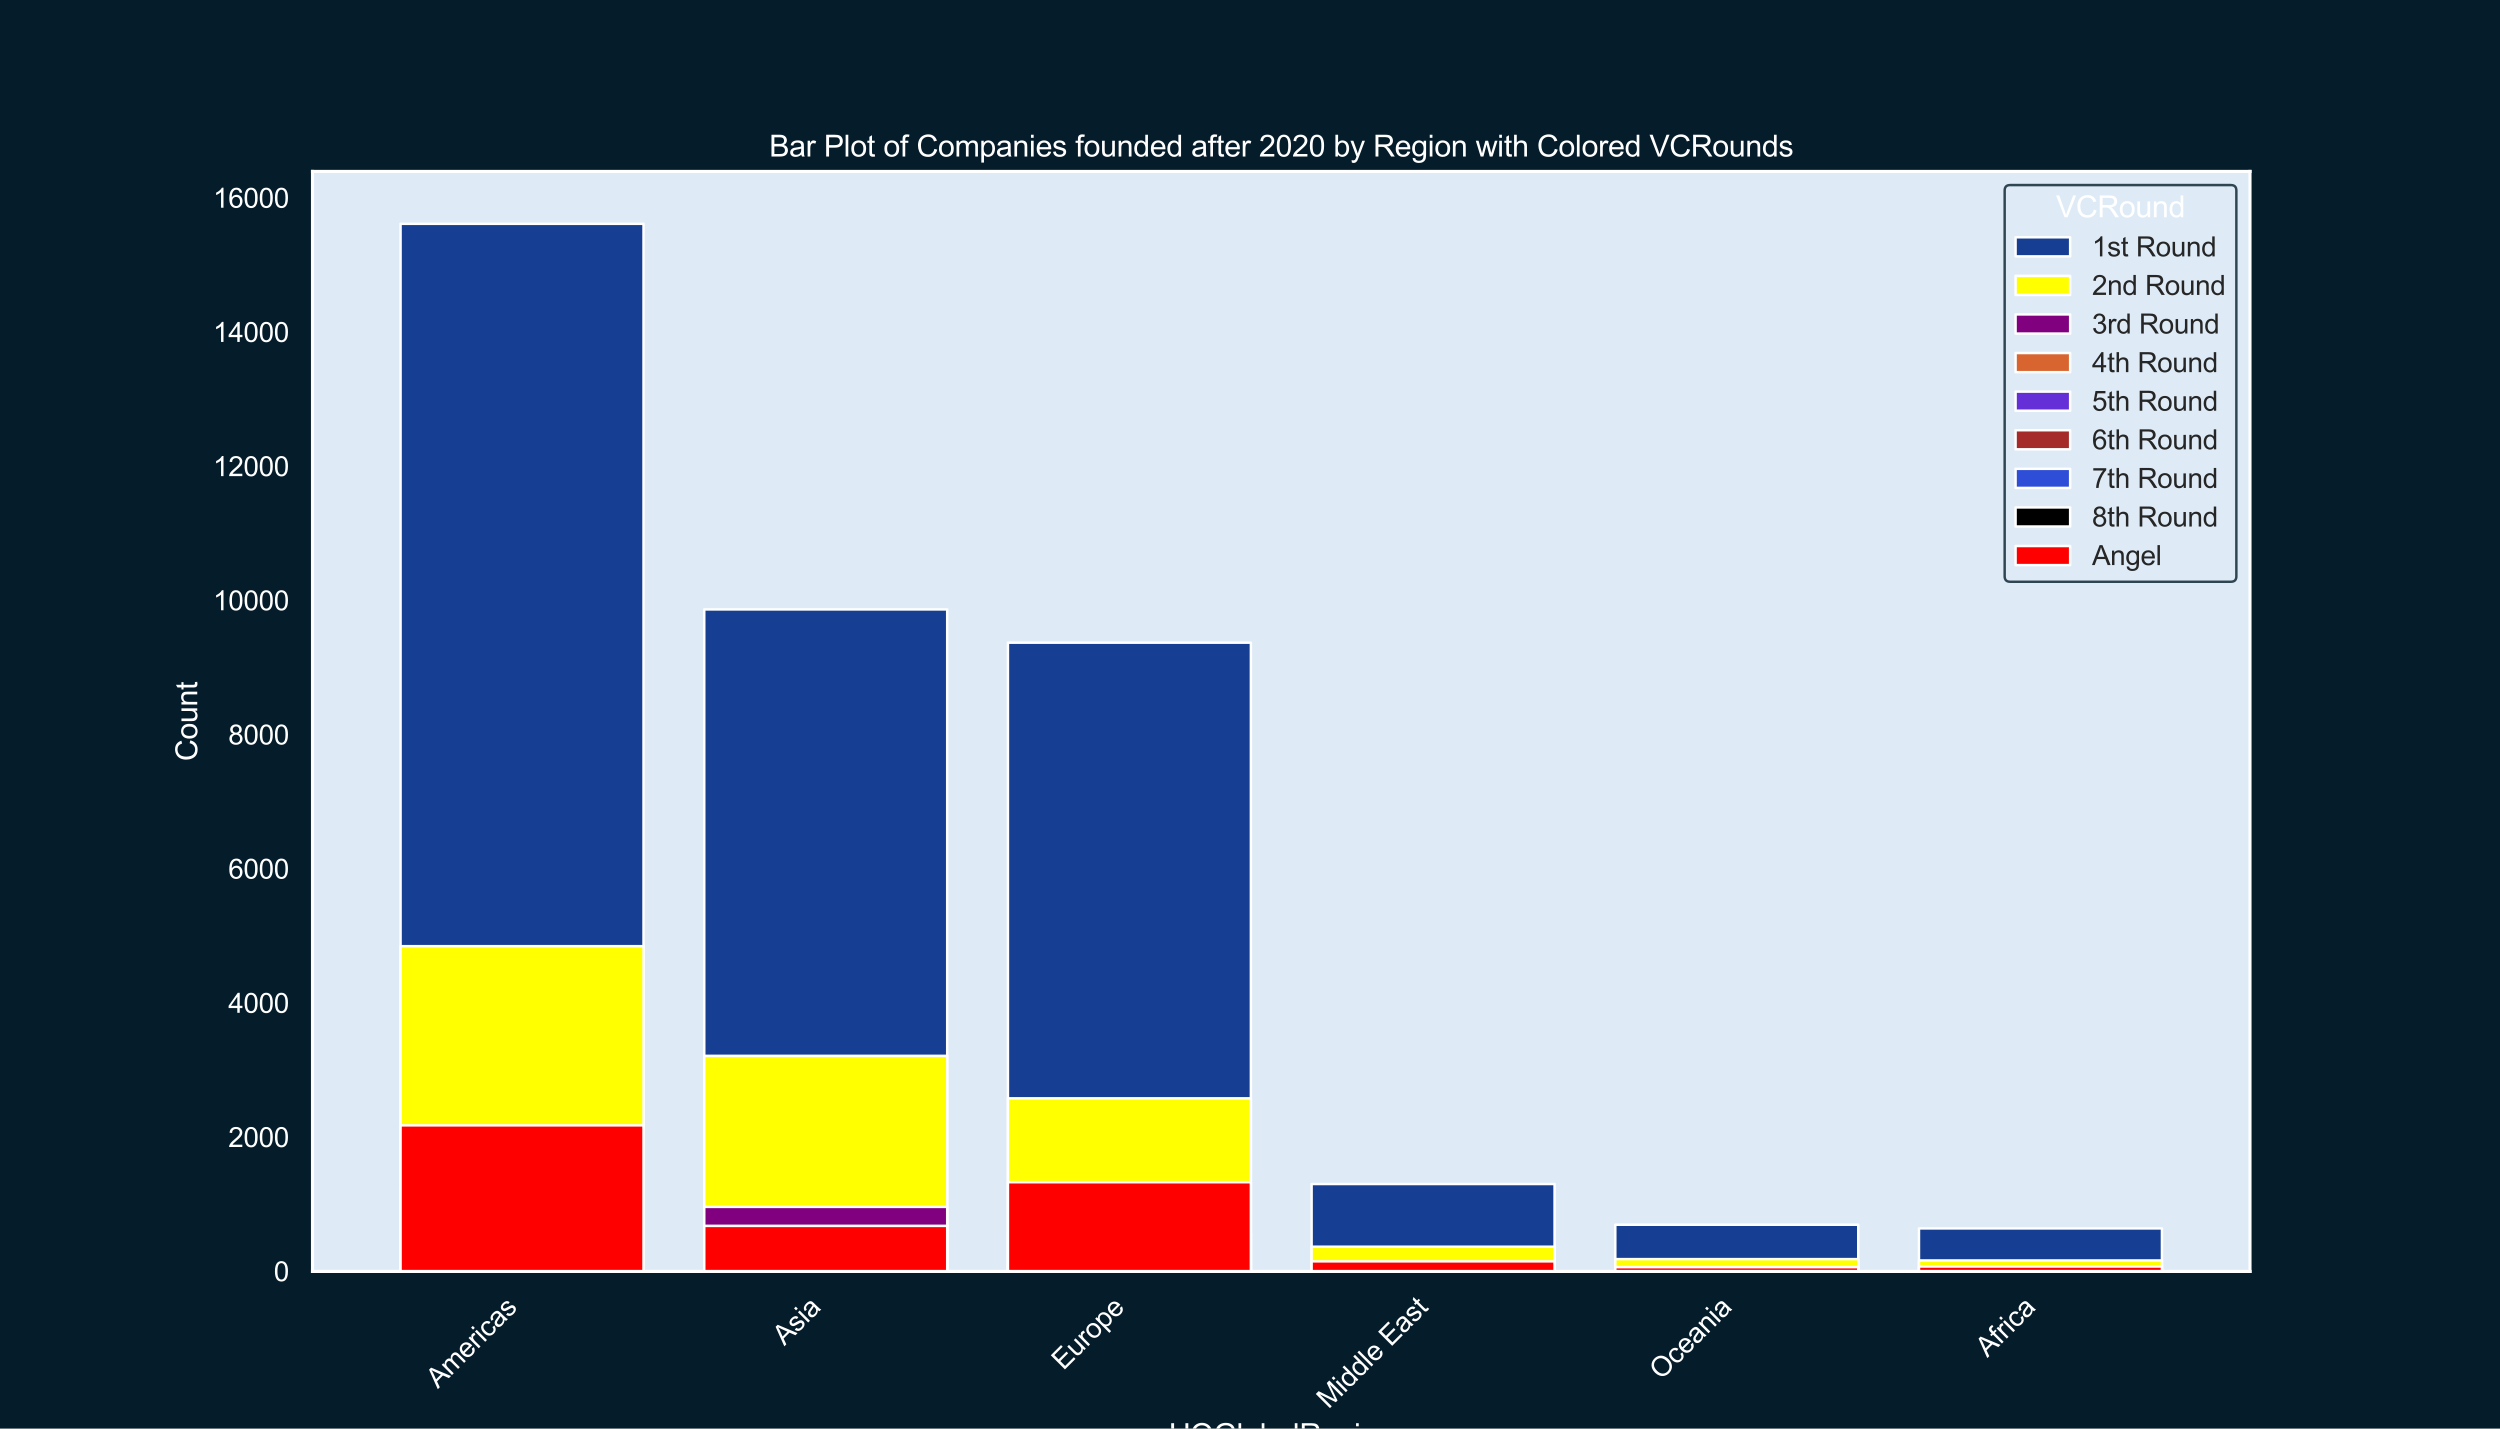 <?xml version="1.0" encoding="utf-8" standalone="no"?>
<!DOCTYPE svg PUBLIC "-//W3C//DTD SVG 1.1//EN"
  "http://www.w3.org/Graphics/SVG/1.1/DTD/svg11.dtd">
<svg xmlns:xlink="http://www.w3.org/1999/xlink" width="1008pt" height="576pt" viewBox="0 0 1008 576" xmlns="http://www.w3.org/2000/svg" version="1.1">
 <defs>
  <style type="text/css">*{stroke-linejoin: round; stroke-linecap: butt}</style>
 </defs>
 <g id="figure_1">
  <g id="patch_1">
   <path d="M 0 576 
L 1008 576 
L 1008 0 
L 0 0 
z
" style="fill: #051c2a"/>
  </g>
  <g id="axes_1">
   <g id="patch_2">
    <path d="M 126 512.64 
L 907.2 512.64 
L 907.2 69.12 
L 126 69.12 
z
" style="fill: #deebf7"/>
   </g>
   <g id="matplotlib.axis_1">
    <g id="xtick_1">
     <g id="text_1">
      <!-- Americas -->
      <g style="fill: #ffffff" transform="translate(176.527 560.122) rotate(-45) scale(0.11 -0.11)">
       <defs>
        <path id="ArialMT-41" d="M -9 0 
L 1750 4581 
L 2403 4581 
L 4278 0 
L 3588 0 
L 3053 1388 
L 1138 1388 
L 634 0 
L -9 0 
z
M 1313 1881 
L 2866 1881 
L 2388 3150 
Q 2169 3728 2063 4100 
Q 1975 3659 1816 3225 
L 1313 1881 
z
" transform="scale(0.016)"/>
        <path id="ArialMT-6d" d="M 422 0 
L 422 3319 
L 925 3319 
L 925 2853 
Q 1081 3097 1340 3245 
Q 1600 3394 1931 3394 
Q 2300 3394 2536 3241 
Q 2772 3088 2869 2813 
Q 3263 3394 3894 3394 
Q 4388 3394 4653 3120 
Q 4919 2847 4919 2278 
L 4919 0 
L 4359 0 
L 4359 2091 
Q 4359 2428 4304 2576 
Q 4250 2725 4106 2815 
Q 3963 2906 3769 2906 
Q 3419 2906 3187 2673 
Q 2956 2441 2956 1928 
L 2956 0 
L 2394 0 
L 2394 2156 
Q 2394 2531 2256 2718 
Q 2119 2906 1806 2906 
Q 1569 2906 1367 2781 
Q 1166 2656 1075 2415 
Q 984 2175 984 1722 
L 984 0 
L 422 0 
z
" transform="scale(0.016)"/>
        <path id="ArialMT-65" d="M 2694 1069 
L 3275 997 
Q 3138 488 2766 206 
Q 2394 -75 1816 -75 
Q 1088 -75 661 373 
Q 234 822 234 1631 
Q 234 2469 665 2931 
Q 1097 3394 1784 3394 
Q 2450 3394 2872 2941 
Q 3294 2488 3294 1666 
Q 3294 1616 3291 1516 
L 816 1516 
Q 847 969 1125 678 
Q 1403 388 1819 388 
Q 2128 388 2347 550 
Q 2566 713 2694 1069 
z
M 847 1978 
L 2700 1978 
Q 2663 2397 2488 2606 
Q 2219 2931 1791 2931 
Q 1403 2931 1139 2672 
Q 875 2413 847 1978 
z
" transform="scale(0.016)"/>
        <path id="ArialMT-72" d="M 416 0 
L 416 3319 
L 922 3319 
L 922 2816 
Q 1116 3169 1280 3281 
Q 1444 3394 1641 3394 
Q 1925 3394 2219 3213 
L 2025 2691 
Q 1819 2813 1613 2813 
Q 1428 2813 1281 2702 
Q 1134 2591 1072 2394 
Q 978 2094 978 1738 
L 978 0 
L 416 0 
z
" transform="scale(0.016)"/>
        <path id="ArialMT-69" d="M 425 3934 
L 425 4581 
L 988 4581 
L 988 3934 
L 425 3934 
z
M 425 0 
L 425 3319 
L 988 3319 
L 988 0 
L 425 0 
z
" transform="scale(0.016)"/>
        <path id="ArialMT-63" d="M 2588 1216 
L 3141 1144 
Q 3050 572 2676 248 
Q 2303 -75 1759 -75 
Q 1078 -75 664 370 
Q 250 816 250 1647 
Q 250 2184 428 2587 
Q 606 2991 970 3192 
Q 1334 3394 1763 3394 
Q 2303 3394 2647 3120 
Q 2991 2847 3088 2344 
L 2541 2259 
Q 2463 2594 2264 2762 
Q 2066 2931 1784 2931 
Q 1359 2931 1093 2626 
Q 828 2322 828 1663 
Q 828 994 1084 691 
Q 1341 388 1753 388 
Q 2084 388 2306 591 
Q 2528 794 2588 1216 
z
" transform="scale(0.016)"/>
        <path id="ArialMT-61" d="M 2588 409 
Q 2275 144 1986 34 
Q 1697 -75 1366 -75 
Q 819 -75 525 192 
Q 231 459 231 875 
Q 231 1119 342 1320 
Q 453 1522 633 1644 
Q 813 1766 1038 1828 
Q 1203 1872 1538 1913 
Q 2219 1994 2541 2106 
Q 2544 2222 2544 2253 
Q 2544 2597 2384 2738 
Q 2169 2928 1744 2928 
Q 1347 2928 1158 2789 
Q 969 2650 878 2297 
L 328 2372 
Q 403 2725 575 2942 
Q 747 3159 1072 3276 
Q 1397 3394 1825 3394 
Q 2250 3394 2515 3294 
Q 2781 3194 2906 3042 
Q 3031 2891 3081 2659 
Q 3109 2516 3109 2141 
L 3109 1391 
Q 3109 606 3145 398 
Q 3181 191 3288 0 
L 2700 0 
Q 2613 175 2588 409 
z
M 2541 1666 
Q 2234 1541 1622 1453 
Q 1275 1403 1131 1340 
Q 988 1278 909 1158 
Q 831 1038 831 891 
Q 831 666 1001 516 
Q 1172 366 1500 366 
Q 1825 366 2078 508 
Q 2331 650 2450 897 
Q 2541 1088 2541 1459 
L 2541 1666 
z
" transform="scale(0.016)"/>
        <path id="ArialMT-73" d="M 197 991 
L 753 1078 
Q 800 744 1014 566 
Q 1228 388 1613 388 
Q 2000 388 2187 545 
Q 2375 703 2375 916 
Q 2375 1106 2209 1216 
Q 2094 1291 1634 1406 
Q 1016 1563 777 1677 
Q 538 1791 414 1992 
Q 291 2194 291 2438 
Q 291 2659 392 2848 
Q 494 3038 669 3163 
Q 800 3259 1026 3326 
Q 1253 3394 1513 3394 
Q 1903 3394 2198 3281 
Q 2494 3169 2634 2976 
Q 2775 2784 2828 2463 
L 2278 2388 
Q 2241 2644 2061 2787 
Q 1881 2931 1553 2931 
Q 1166 2931 1000 2803 
Q 834 2675 834 2503 
Q 834 2394 903 2306 
Q 972 2216 1119 2156 
Q 1203 2125 1616 2013 
Q 2213 1853 2448 1751 
Q 2684 1650 2818 1456 
Q 2953 1263 2953 975 
Q 2953 694 2789 445 
Q 2625 197 2315 61 
Q 2006 -75 1616 -75 
Q 969 -75 630 194 
Q 291 463 197 991 
z
" transform="scale(0.016)"/>
       </defs>
       <use xlink:href="#ArialMT-41"/>
       <use xlink:href="#ArialMT-6d" x="66.699"/>
       <use xlink:href="#ArialMT-65" x="150"/>
       <use xlink:href="#ArialMT-72" x="205.615"/>
       <use xlink:href="#ArialMT-69" x="238.916"/>
       <use xlink:href="#ArialMT-63" x="261.133"/>
       <use xlink:href="#ArialMT-61" x="311.133"/>
       <use xlink:href="#ArialMT-73" x="366.748"/>
      </g>
     </g>
    </g>
    <g id="xtick_2">
     <g id="text_2">
      <!-- Asia -->
      <g style="fill: #ffffff" transform="translate(316.255 542.838) rotate(-45) scale(0.11 -0.11)">
       <use xlink:href="#ArialMT-41"/>
       <use xlink:href="#ArialMT-73" x="66.699"/>
       <use xlink:href="#ArialMT-69" x="116.699"/>
       <use xlink:href="#ArialMT-61" x="138.916"/>
      </g>
     </g>
    </g>
    <g id="xtick_3">
     <g id="text_3">
      <!-- Europe -->
      <g style="fill: #ffffff" transform="translate(428.752 552.787) rotate(-45) scale(0.11 -0.11)">
       <defs>
        <path id="ArialMT-45" d="M 506 0 
L 506 4581 
L 3819 4581 
L 3819 4041 
L 1113 4041 
L 1113 2638 
L 3647 2638 
L 3647 2100 
L 1113 2100 
L 1113 541 
L 3925 541 
L 3925 0 
L 506 0 
z
" transform="scale(0.016)"/>
        <path id="ArialMT-75" d="M 2597 0 
L 2597 488 
Q 2209 -75 1544 -75 
Q 1250 -75 995 37 
Q 741 150 617 320 
Q 494 491 444 738 
Q 409 903 409 1263 
L 409 3319 
L 972 3319 
L 972 1478 
Q 972 1038 1006 884 
Q 1059 663 1231 536 
Q 1403 409 1656 409 
Q 1909 409 2131 539 
Q 2353 669 2445 892 
Q 2538 1116 2538 1541 
L 2538 3319 
L 3100 3319 
L 3100 0 
L 2597 0 
z
" transform="scale(0.016)"/>
        <path id="ArialMT-6f" d="M 213 1659 
Q 213 2581 725 3025 
Q 1153 3394 1769 3394 
Q 2453 3394 2887 2945 
Q 3322 2497 3322 1706 
Q 3322 1066 3130 698 
Q 2938 331 2570 128 
Q 2203 -75 1769 -75 
Q 1072 -75 642 372 
Q 213 819 213 1659 
z
M 791 1659 
Q 791 1022 1069 705 
Q 1347 388 1769 388 
Q 2188 388 2466 706 
Q 2744 1025 2744 1678 
Q 2744 2294 2464 2611 
Q 2184 2928 1769 2928 
Q 1347 2928 1069 2612 
Q 791 2297 791 1659 
z
" transform="scale(0.016)"/>
        <path id="ArialMT-70" d="M 422 -1272 
L 422 3319 
L 934 3319 
L 934 2888 
Q 1116 3141 1344 3267 
Q 1572 3394 1897 3394 
Q 2322 3394 2647 3175 
Q 2972 2956 3137 2557 
Q 3303 2159 3303 1684 
Q 3303 1175 3120 767 
Q 2938 359 2589 142 
Q 2241 -75 1856 -75 
Q 1575 -75 1351 44 
Q 1128 163 984 344 
L 984 -1272 
L 422 -1272 
z
M 931 1641 
Q 931 1000 1190 694 
Q 1450 388 1819 388 
Q 2194 388 2461 705 
Q 2728 1022 2728 1688 
Q 2728 2322 2467 2637 
Q 2206 2953 1844 2953 
Q 1484 2953 1207 2617 
Q 931 2281 931 1641 
z
" transform="scale(0.016)"/>
       </defs>
       <use xlink:href="#ArialMT-45"/>
       <use xlink:href="#ArialMT-75" x="66.699"/>
       <use xlink:href="#ArialMT-72" x="122.314"/>
       <use xlink:href="#ArialMT-6f" x="155.615"/>
       <use xlink:href="#ArialMT-70" x="211.23"/>
       <use xlink:href="#ArialMT-65" x="266.846"/>
      </g>
     </g>
    </g>
    <g id="xtick_4">
     <g id="text_4">
      <!-- Middle East -->
      <g style="fill: #ffffff" transform="translate(535.641 568.344) rotate(-45) scale(0.11 -0.11)">
       <defs>
        <path id="ArialMT-4d" d="M 475 0 
L 475 4581 
L 1388 4581 
L 2472 1338 
Q 2622 884 2691 659 
Q 2769 909 2934 1394 
L 4031 4581 
L 4847 4581 
L 4847 0 
L 4263 0 
L 4263 3834 
L 2931 0 
L 2384 0 
L 1059 3900 
L 1059 0 
L 475 0 
z
" transform="scale(0.016)"/>
        <path id="ArialMT-64" d="M 2575 0 
L 2575 419 
Q 2259 -75 1647 -75 
Q 1250 -75 917 144 
Q 584 363 401 755 
Q 219 1147 219 1656 
Q 219 2153 384 2558 
Q 550 2963 881 3178 
Q 1213 3394 1622 3394 
Q 1922 3394 2156 3267 
Q 2391 3141 2538 2938 
L 2538 4581 
L 3097 4581 
L 3097 0 
L 2575 0 
z
M 797 1656 
Q 797 1019 1065 703 
Q 1334 388 1700 388 
Q 2069 388 2326 689 
Q 2584 991 2584 1609 
Q 2584 2291 2321 2609 
Q 2059 2928 1675 2928 
Q 1300 2928 1048 2622 
Q 797 2316 797 1656 
z
" transform="scale(0.016)"/>
        <path id="ArialMT-6c" d="M 409 0 
L 409 4581 
L 972 4581 
L 972 0 
L 409 0 
z
" transform="scale(0.016)"/>
        <path id="ArialMT-20" transform="scale(0.016)"/>
        <path id="ArialMT-74" d="M 1650 503 
L 1731 6 
Q 1494 -44 1306 -44 
Q 1000 -44 831 53 
Q 663 150 594 308 
Q 525 466 525 972 
L 525 2881 
L 113 2881 
L 113 3319 
L 525 3319 
L 525 4141 
L 1084 4478 
L 1084 3319 
L 1650 3319 
L 1650 2881 
L 1084 2881 
L 1084 941 
Q 1084 700 1114 631 
Q 1144 563 1211 522 
Q 1278 481 1403 481 
Q 1497 481 1650 503 
z
" transform="scale(0.016)"/>
       </defs>
       <use xlink:href="#ArialMT-4d"/>
       <use xlink:href="#ArialMT-69" x="83.301"/>
       <use xlink:href="#ArialMT-64" x="105.518"/>
       <use xlink:href="#ArialMT-64" x="161.133"/>
       <use xlink:href="#ArialMT-6c" x="216.748"/>
       <use xlink:href="#ArialMT-65" x="238.965"/>
       <use xlink:href="#ArialMT-20" x="294.58"/>
       <use xlink:href="#ArialMT-45" x="322.363"/>
       <use xlink:href="#ArialMT-61" x="389.062"/>
       <use xlink:href="#ArialMT-73" x="444.678"/>
       <use xlink:href="#ArialMT-74" x="494.678"/>
      </g>
     </g>
    </g>
    <g id="xtick_5">
     <g id="text_5">
      <!-- Oceania -->
      <g style="fill: #ffffff" transform="translate(669.753 556.676) rotate(-45) scale(0.11 -0.11)">
       <defs>
        <path id="ArialMT-4f" d="M 309 2231 
Q 309 3372 921 4017 
Q 1534 4663 2503 4663 
Q 3138 4663 3647 4359 
Q 4156 4056 4423 3514 
Q 4691 2972 4691 2284 
Q 4691 1588 4409 1038 
Q 4128 488 3612 205 
Q 3097 -78 2500 -78 
Q 1853 -78 1343 234 
Q 834 547 571 1087 
Q 309 1628 309 2231 
z
M 934 2222 
Q 934 1394 1379 917 
Q 1825 441 2497 441 
Q 3181 441 3623 922 
Q 4066 1403 4066 2288 
Q 4066 2847 3877 3264 
Q 3688 3681 3323 3911 
Q 2959 4141 2506 4141 
Q 1863 4141 1398 3698 
Q 934 3256 934 2222 
z
" transform="scale(0.016)"/>
        <path id="ArialMT-6e" d="M 422 0 
L 422 3319 
L 928 3319 
L 928 2847 
Q 1294 3394 1984 3394 
Q 2284 3394 2536 3286 
Q 2788 3178 2913 3003 
Q 3038 2828 3088 2588 
Q 3119 2431 3119 2041 
L 3119 0 
L 2556 0 
L 2556 2019 
Q 2556 2363 2490 2533 
Q 2425 2703 2258 2804 
Q 2091 2906 1866 2906 
Q 1506 2906 1245 2678 
Q 984 2450 984 1813 
L 984 0 
L 422 0 
z
" transform="scale(0.016)"/>
       </defs>
       <use xlink:href="#ArialMT-4f"/>
       <use xlink:href="#ArialMT-63" x="77.783"/>
       <use xlink:href="#ArialMT-65" x="127.783"/>
       <use xlink:href="#ArialMT-61" x="183.398"/>
       <use xlink:href="#ArialMT-6e" x="239.014"/>
       <use xlink:href="#ArialMT-69" x="294.629"/>
       <use xlink:href="#ArialMT-61" x="316.846"/>
      </g>
     </g>
    </g>
    <g id="xtick_6">
     <g id="text_6">
      <!-- Africa -->
      <g style="fill: #ffffff" transform="translate(801.285 547.589) rotate(-45) scale(0.11 -0.11)">
       <defs>
        <path id="ArialMT-66" d="M 556 0 
L 556 2881 
L 59 2881 
L 59 3319 
L 556 3319 
L 556 3672 
Q 556 4006 616 4169 
Q 697 4388 901 4523 
Q 1106 4659 1475 4659 
Q 1713 4659 2000 4603 
L 1916 4113 
Q 1741 4144 1584 4144 
Q 1328 4144 1222 4034 
Q 1116 3925 1116 3625 
L 1116 3319 
L 1763 3319 
L 1763 2881 
L 1116 2881 
L 1116 0 
L 556 0 
z
" transform="scale(0.016)"/>
       </defs>
       <use xlink:href="#ArialMT-41"/>
       <use xlink:href="#ArialMT-66" x="66.699"/>
       <use xlink:href="#ArialMT-72" x="94.482"/>
       <use xlink:href="#ArialMT-69" x="127.783"/>
       <use xlink:href="#ArialMT-63" x="150"/>
       <use xlink:href="#ArialMT-61" x="200"/>
      </g>
     </g>
    </g>
    <g id="text_7">
     <!-- HQGlobalRegion -->
     <g style="fill: #ffffff" transform="translate(471.245 582.633) scale(0.12 -0.12)">
      <defs>
       <path id="ArialMT-48" d="M 513 0 
L 513 4581 
L 1119 4581 
L 1119 2700 
L 3500 2700 
L 3500 4581 
L 4106 4581 
L 4106 0 
L 3500 0 
L 3500 2159 
L 1119 2159 
L 1119 0 
L 513 0 
z
" transform="scale(0.016)"/>
       <path id="ArialMT-51" d="M 3966 491 
Q 4388 200 4744 66 
L 4566 -356 
Q 4072 -178 3581 206 
Q 3072 -78 2456 -78 
Q 1834 -78 1328 222 
Q 822 522 548 1065 
Q 275 1609 275 2291 
Q 275 2969 550 3525 
Q 825 4081 1333 4372 
Q 1841 4663 2469 4663 
Q 3103 4663 3612 4361 
Q 4122 4059 4389 3517 
Q 4656 2975 4656 2294 
Q 4656 1728 4484 1276 
Q 4313 825 3966 491 
z
M 2631 1266 
Q 3156 1119 3497 828 
Q 4031 1316 4031 2294 
Q 4031 2850 3842 3265 
Q 3653 3681 3289 3911 
Q 2925 4141 2472 4141 
Q 1794 4141 1347 3677 
Q 900 3213 900 2291 
Q 900 1397 1342 919 
Q 1784 441 2472 441 
Q 2797 441 3084 563 
Q 2800 747 2484 825 
L 2631 1266 
z
" transform="scale(0.016)"/>
       <path id="ArialMT-47" d="M 2638 1797 
L 2638 2334 
L 4578 2338 
L 4578 638 
Q 4131 281 3656 101 
Q 3181 -78 2681 -78 
Q 2006 -78 1454 211 
Q 903 500 622 1047 
Q 341 1594 341 2269 
Q 341 2938 620 3517 
Q 900 4097 1425 4378 
Q 1950 4659 2634 4659 
Q 3131 4659 3532 4498 
Q 3934 4338 4162 4050 
Q 4391 3763 4509 3300 
L 3963 3150 
Q 3859 3500 3706 3700 
Q 3553 3900 3268 4020 
Q 2984 4141 2638 4141 
Q 2222 4141 1919 4014 
Q 1616 3888 1430 3681 
Q 1244 3475 1141 3228 
Q 966 2803 966 2306 
Q 966 1694 1177 1281 
Q 1388 869 1791 669 
Q 2194 469 2647 469 
Q 3041 469 3416 620 
Q 3791 772 3984 944 
L 3984 1797 
L 2638 1797 
z
" transform="scale(0.016)"/>
       <path id="ArialMT-62" d="M 941 0 
L 419 0 
L 419 4581 
L 981 4581 
L 981 2947 
Q 1338 3394 1891 3394 
Q 2197 3394 2470 3270 
Q 2744 3147 2920 2923 
Q 3097 2700 3197 2384 
Q 3297 2069 3297 1709 
Q 3297 856 2875 390 
Q 2453 -75 1863 -75 
Q 1275 -75 941 416 
L 941 0 
z
M 934 1684 
Q 934 1088 1097 822 
Q 1363 388 1816 388 
Q 2184 388 2453 708 
Q 2722 1028 2722 1663 
Q 2722 2313 2464 2622 
Q 2206 2931 1841 2931 
Q 1472 2931 1203 2611 
Q 934 2291 934 1684 
z
" transform="scale(0.016)"/>
       <path id="ArialMT-52" d="M 503 0 
L 503 4581 
L 2534 4581 
Q 3147 4581 3465 4457 
Q 3784 4334 3975 4021 
Q 4166 3709 4166 3331 
Q 4166 2844 3850 2509 
Q 3534 2175 2875 2084 
Q 3116 1969 3241 1856 
Q 3506 1613 3744 1247 
L 4541 0 
L 3778 0 
L 3172 953 
Q 2906 1366 2734 1584 
Q 2563 1803 2427 1890 
Q 2291 1978 2150 2013 
Q 2047 2034 1813 2034 
L 1109 2034 
L 1109 0 
L 503 0 
z
M 1109 2559 
L 2413 2559 
Q 2828 2559 3062 2645 
Q 3297 2731 3419 2920 
Q 3541 3109 3541 3331 
Q 3541 3656 3305 3865 
Q 3069 4075 2559 4075 
L 1109 4075 
L 1109 2559 
z
" transform="scale(0.016)"/>
       <path id="ArialMT-67" d="M 319 -275 
L 866 -356 
Q 900 -609 1056 -725 
Q 1266 -881 1628 -881 
Q 2019 -881 2231 -725 
Q 2444 -569 2519 -288 
Q 2563 -116 2559 434 
Q 2191 0 1641 0 
Q 956 0 581 494 
Q 206 988 206 1678 
Q 206 2153 378 2554 
Q 550 2956 876 3175 
Q 1203 3394 1644 3394 
Q 2231 3394 2613 2919 
L 2613 3319 
L 3131 3319 
L 3131 450 
Q 3131 -325 2973 -648 
Q 2816 -972 2473 -1159 
Q 2131 -1347 1631 -1347 
Q 1038 -1347 672 -1080 
Q 306 -813 319 -275 
z
M 784 1719 
Q 784 1066 1043 766 
Q 1303 466 1694 466 
Q 2081 466 2343 764 
Q 2606 1063 2606 1700 
Q 2606 2309 2336 2618 
Q 2066 2928 1684 2928 
Q 1309 2928 1046 2623 
Q 784 2319 784 1719 
z
" transform="scale(0.016)"/>
      </defs>
      <use xlink:href="#ArialMT-48"/>
      <use xlink:href="#ArialMT-51" x="72.217"/>
      <use xlink:href="#ArialMT-47" x="150"/>
      <use xlink:href="#ArialMT-6c" x="227.783"/>
      <use xlink:href="#ArialMT-6f" x="250"/>
      <use xlink:href="#ArialMT-62" x="305.615"/>
      <use xlink:href="#ArialMT-61" x="361.23"/>
      <use xlink:href="#ArialMT-6c" x="416.846"/>
      <use xlink:href="#ArialMT-52" x="439.062"/>
      <use xlink:href="#ArialMT-65" x="511.279"/>
      <use xlink:href="#ArialMT-67" x="566.895"/>
      <use xlink:href="#ArialMT-69" x="622.51"/>
      <use xlink:href="#ArialMT-6f" x="644.727"/>
      <use xlink:href="#ArialMT-6e" x="700.342"/>
     </g>
    </g>
   </g>
   <g id="matplotlib.axis_2">
    <g id="ytick_1">
     <g id="text_8">
      <!-- 0 -->
      <g style="fill: #ffffff" transform="translate(110.383 516.577) scale(0.11 -0.11)">
       <defs>
        <path id="ArialMT-30" d="M 266 2259 
Q 266 3072 433 3567 
Q 600 4063 929 4331 
Q 1259 4600 1759 4600 
Q 2128 4600 2406 4451 
Q 2684 4303 2865 4023 
Q 3047 3744 3150 3342 
Q 3253 2941 3253 2259 
Q 3253 1453 3087 958 
Q 2922 463 2592 192 
Q 2263 -78 1759 -78 
Q 1097 -78 719 397 
Q 266 969 266 2259 
z
M 844 2259 
Q 844 1131 1108 757 
Q 1372 384 1759 384 
Q 2147 384 2411 759 
Q 2675 1134 2675 2259 
Q 2675 3391 2411 3762 
Q 2147 4134 1753 4134 
Q 1366 4134 1134 3806 
Q 844 3388 844 2259 
z
" transform="scale(0.016)"/>
       </defs>
       <use xlink:href="#ArialMT-30"/>
      </g>
     </g>
    </g>
    <g id="ytick_2">
     <g id="text_9">
      <!-- 2000 -->
      <g style="fill: #ffffff" transform="translate(92.032 462.475) scale(0.11 -0.11)">
       <defs>
        <path id="ArialMT-32" d="M 3222 541 
L 3222 0 
L 194 0 
Q 188 203 259 391 
Q 375 700 629 1000 
Q 884 1300 1366 1694 
Q 2113 2306 2375 2664 
Q 2638 3022 2638 3341 
Q 2638 3675 2398 3904 
Q 2159 4134 1775 4134 
Q 1369 4134 1125 3890 
Q 881 3647 878 3216 
L 300 3275 
Q 359 3922 746 4261 
Q 1134 4600 1788 4600 
Q 2447 4600 2831 4234 
Q 3216 3869 3216 3328 
Q 3216 3053 3103 2787 
Q 2991 2522 2730 2228 
Q 2469 1934 1863 1422 
Q 1356 997 1212 845 
Q 1069 694 975 541 
L 3222 541 
z
" transform="scale(0.016)"/>
       </defs>
       <use xlink:href="#ArialMT-32"/>
       <use xlink:href="#ArialMT-30" x="55.615"/>
       <use xlink:href="#ArialMT-30" x="111.23"/>
       <use xlink:href="#ArialMT-30" x="166.846"/>
      </g>
     </g>
    </g>
    <g id="ytick_3">
     <g id="text_10">
      <!-- 4000 -->
      <g style="fill: #ffffff" transform="translate(92.032 408.373) scale(0.11 -0.11)">
       <defs>
        <path id="ArialMT-34" d="M 2069 0 
L 2069 1097 
L 81 1097 
L 81 1613 
L 2172 4581 
L 2631 4581 
L 2631 1613 
L 3250 1613 
L 3250 1097 
L 2631 1097 
L 2631 0 
L 2069 0 
z
M 2069 1613 
L 2069 3678 
L 634 1613 
L 2069 1613 
z
" transform="scale(0.016)"/>
       </defs>
       <use xlink:href="#ArialMT-34"/>
       <use xlink:href="#ArialMT-30" x="55.615"/>
       <use xlink:href="#ArialMT-30" x="111.23"/>
       <use xlink:href="#ArialMT-30" x="166.846"/>
      </g>
     </g>
    </g>
    <g id="ytick_4">
     <g id="text_11">
      <!-- 6000 -->
      <g style="fill: #ffffff" transform="translate(92.032 354.271) scale(0.11 -0.11)">
       <defs>
        <path id="ArialMT-36" d="M 3184 3459 
L 2625 3416 
Q 2550 3747 2413 3897 
Q 2184 4138 1850 4138 
Q 1581 4138 1378 3988 
Q 1113 3794 959 3422 
Q 806 3050 800 2363 
Q 1003 2672 1297 2822 
Q 1591 2972 1913 2972 
Q 2475 2972 2870 2558 
Q 3266 2144 3266 1488 
Q 3266 1056 3080 686 
Q 2894 316 2569 119 
Q 2244 -78 1831 -78 
Q 1128 -78 684 439 
Q 241 956 241 2144 
Q 241 3472 731 4075 
Q 1159 4600 1884 4600 
Q 2425 4600 2770 4297 
Q 3116 3994 3184 3459 
z
M 888 1484 
Q 888 1194 1011 928 
Q 1134 663 1356 523 
Q 1578 384 1822 384 
Q 2178 384 2434 671 
Q 2691 959 2691 1453 
Q 2691 1928 2437 2201 
Q 2184 2475 1800 2475 
Q 1419 2475 1153 2201 
Q 888 1928 888 1484 
z
" transform="scale(0.016)"/>
       </defs>
       <use xlink:href="#ArialMT-36"/>
       <use xlink:href="#ArialMT-30" x="55.615"/>
       <use xlink:href="#ArialMT-30" x="111.23"/>
       <use xlink:href="#ArialMT-30" x="166.846"/>
      </g>
     </g>
    </g>
    <g id="ytick_5">
     <g id="text_12">
      <!-- 8000 -->
      <g style="fill: #ffffff" transform="translate(92.032 300.169) scale(0.11 -0.11)">
       <defs>
        <path id="ArialMT-38" d="M 1131 2484 
Q 781 2613 612 2850 
Q 444 3088 444 3419 
Q 444 3919 803 4259 
Q 1163 4600 1759 4600 
Q 2359 4600 2725 4251 
Q 3091 3903 3091 3403 
Q 3091 3084 2923 2848 
Q 2756 2613 2416 2484 
Q 2838 2347 3058 2040 
Q 3278 1734 3278 1309 
Q 3278 722 2862 322 
Q 2447 -78 1769 -78 
Q 1091 -78 675 323 
Q 259 725 259 1325 
Q 259 1772 486 2073 
Q 713 2375 1131 2484 
z
M 1019 3438 
Q 1019 3113 1228 2906 
Q 1438 2700 1772 2700 
Q 2097 2700 2305 2904 
Q 2513 3109 2513 3406 
Q 2513 3716 2298 3927 
Q 2084 4138 1766 4138 
Q 1444 4138 1231 3931 
Q 1019 3725 1019 3438 
z
M 838 1322 
Q 838 1081 952 856 
Q 1066 631 1291 507 
Q 1516 384 1775 384 
Q 2178 384 2440 643 
Q 2703 903 2703 1303 
Q 2703 1709 2433 1975 
Q 2163 2241 1756 2241 
Q 1359 2241 1098 1978 
Q 838 1716 838 1322 
z
" transform="scale(0.016)"/>
       </defs>
       <use xlink:href="#ArialMT-38"/>
       <use xlink:href="#ArialMT-30" x="55.615"/>
       <use xlink:href="#ArialMT-30" x="111.23"/>
       <use xlink:href="#ArialMT-30" x="166.846"/>
      </g>
     </g>
    </g>
    <g id="ytick_6">
     <g id="text_13">
      <!-- 10000 -->
      <g style="fill: #ffffff" transform="translate(85.915 246.068) scale(0.11 -0.11)">
       <defs>
        <path id="ArialMT-31" d="M 2384 0 
L 1822 0 
L 1822 3584 
Q 1619 3391 1289 3197 
Q 959 3003 697 2906 
L 697 3450 
Q 1169 3672 1522 3987 
Q 1875 4303 2022 4600 
L 2384 4600 
L 2384 0 
z
" transform="scale(0.016)"/>
       </defs>
       <use xlink:href="#ArialMT-31"/>
       <use xlink:href="#ArialMT-30" x="55.615"/>
       <use xlink:href="#ArialMT-30" x="111.23"/>
       <use xlink:href="#ArialMT-30" x="166.846"/>
       <use xlink:href="#ArialMT-30" x="222.461"/>
      </g>
     </g>
    </g>
    <g id="ytick_7">
     <g id="text_14">
      <!-- 12000 -->
      <g style="fill: #ffffff" transform="translate(85.915 191.966) scale(0.11 -0.11)">
       <use xlink:href="#ArialMT-31"/>
       <use xlink:href="#ArialMT-32" x="55.615"/>
       <use xlink:href="#ArialMT-30" x="111.23"/>
       <use xlink:href="#ArialMT-30" x="166.846"/>
       <use xlink:href="#ArialMT-30" x="222.461"/>
      </g>
     </g>
    </g>
    <g id="ytick_8">
     <g id="text_15">
      <!-- 14000 -->
      <g style="fill: #ffffff" transform="translate(85.915 137.864) scale(0.11 -0.11)">
       <use xlink:href="#ArialMT-31"/>
       <use xlink:href="#ArialMT-34" x="55.615"/>
       <use xlink:href="#ArialMT-30" x="111.23"/>
       <use xlink:href="#ArialMT-30" x="166.846"/>
       <use xlink:href="#ArialMT-30" x="222.461"/>
      </g>
     </g>
    </g>
    <g id="ytick_9">
     <g id="text_16">
      <!-- 16000 -->
      <g style="fill: #ffffff" transform="translate(85.915 83.762) scale(0.11 -0.11)">
       <use xlink:href="#ArialMT-31"/>
       <use xlink:href="#ArialMT-36" x="55.615"/>
       <use xlink:href="#ArialMT-30" x="111.23"/>
       <use xlink:href="#ArialMT-30" x="166.846"/>
       <use xlink:href="#ArialMT-30" x="222.461"/>
      </g>
     </g>
    </g>
    <g id="text_17">
     <!-- Count -->
     <g style="fill: #ffffff" transform="translate(79.53 306.89) rotate(-90) scale(0.12 -0.12)">
      <defs>
       <path id="ArialMT-43" d="M 3763 1606 
L 4369 1453 
Q 4178 706 3683 314 
Q 3188 -78 2472 -78 
Q 1731 -78 1267 223 
Q 803 525 561 1097 
Q 319 1669 319 2325 
Q 319 3041 592 3573 
Q 866 4106 1370 4382 
Q 1875 4659 2481 4659 
Q 3169 4659 3637 4309 
Q 4106 3959 4291 3325 
L 3694 3184 
Q 3534 3684 3231 3912 
Q 2928 4141 2469 4141 
Q 1941 4141 1586 3887 
Q 1231 3634 1087 3207 
Q 944 2781 944 2328 
Q 944 1744 1114 1308 
Q 1284 872 1643 656 
Q 2003 441 2422 441 
Q 2931 441 3284 734 
Q 3638 1028 3763 1606 
z
" transform="scale(0.016)"/>
      </defs>
      <use xlink:href="#ArialMT-43"/>
      <use xlink:href="#ArialMT-6f" x="72.217"/>
      <use xlink:href="#ArialMT-75" x="127.832"/>
      <use xlink:href="#ArialMT-6e" x="183.447"/>
      <use xlink:href="#ArialMT-74" x="239.062"/>
     </g>
    </g>
   </g>
   <g id="patch_3">
    <path d="M 161.509 512.64 
L 259.465 512.64 
L 259.465 90.24 
L 161.509 90.24 
z
" clip-path="url(#pe19aca5675)" style="fill: #163e93; stroke: #ffffff; stroke-linejoin: miter"/>
   </g>
   <g id="patch_4">
    <path d="M 283.954 512.64 
L 381.91 512.64 
L 381.91 245.729 
L 283.954 245.729 
z
" clip-path="url(#pe19aca5675)" style="fill: #163e93; stroke: #ffffff; stroke-linejoin: miter"/>
   </g>
   <g id="patch_5">
    <path d="M 406.399 512.64 
L 504.355 512.64 
L 504.355 259.146 
L 406.399 259.146 
z
" clip-path="url(#pe19aca5675)" style="fill: #163e93; stroke: #ffffff; stroke-linejoin: miter"/>
   </g>
   <g id="patch_6">
    <path d="M 528.845 512.64 
L 626.801 512.64 
L 626.801 477.393 
L 528.845 477.393 
z
" clip-path="url(#pe19aca5675)" style="fill: #163e93; stroke: #ffffff; stroke-linejoin: miter"/>
   </g>
   <g id="patch_7">
    <path d="M 651.29 512.64 
L 749.246 512.64 
L 749.246 493.813 
L 651.29 493.813 
z
" clip-path="url(#pe19aca5675)" style="fill: #163e93; stroke: #ffffff; stroke-linejoin: miter"/>
   </g>
   <g id="patch_8">
    <path d="M 773.735 512.64 
L 871.691 512.64 
L 871.691 495.3 
L 773.735 495.3 
z
" clip-path="url(#pe19aca5675)" style="fill: #163e93; stroke: #ffffff; stroke-linejoin: miter"/>
   </g>
   <g id="patch_9">
    <path d="M 161.509 512.64 
L 259.465 512.64 
L 259.465 381.497 
L 161.509 381.497 
z
" clip-path="url(#pe19aca5675)" style="fill: #ffff00; stroke: #ffffff; stroke-linejoin: miter"/>
   </g>
   <g id="patch_10">
    <path d="M 283.954 512.64 
L 381.91 512.64 
L 381.91 425.725 
L 283.954 425.725 
z
" clip-path="url(#pe19aca5675)" style="fill: #ffff00; stroke: #ffffff; stroke-linejoin: miter"/>
   </g>
   <g id="patch_11">
    <path d="M 406.399 512.64 
L 504.355 512.64 
L 504.355 442.849 
L 406.399 442.849 
z
" clip-path="url(#pe19aca5675)" style="fill: #ffff00; stroke: #ffffff; stroke-linejoin: miter"/>
   </g>
   <g id="patch_12">
    <path d="M 528.845 512.64 
L 626.801 512.64 
L 626.801 502.658 
L 528.845 502.658 
z
" clip-path="url(#pe19aca5675)" style="fill: #ffff00; stroke: #ffffff; stroke-linejoin: miter"/>
   </g>
   <g id="patch_13">
    <path d="M 651.29 512.64 
L 749.246 512.64 
L 749.246 507.663 
L 651.29 507.663 
z
" clip-path="url(#pe19aca5675)" style="fill: #ffff00; stroke: #ffffff; stroke-linejoin: miter"/>
   </g>
   <g id="patch_14">
    <path d="M 773.735 512.64 
L 871.691 512.64 
L 871.691 508.204 
L 773.735 508.204 
z
" clip-path="url(#pe19aca5675)" style="fill: #ffff00; stroke: #ffffff; stroke-linejoin: miter"/>
   </g>
   <g id="patch_15">
    <path d="M 161.509 512.64 
L 259.465 512.64 
L 259.465 479.313 
L 161.509 479.313 
z
" clip-path="url(#pe19aca5675)" style="fill: #800080; stroke: #ffffff; stroke-linejoin: miter"/>
   </g>
   <g id="patch_16">
    <path d="M 283.954 512.64 
L 381.91 512.64 
L 381.91 486.617 
L 283.954 486.617 
z
" clip-path="url(#pe19aca5675)" style="fill: #800080; stroke: #ffffff; stroke-linejoin: miter"/>
   </g>
   <g id="patch_17">
    <path d="M 406.399 512.64 
L 504.355 512.64 
L 504.355 497.248 
L 406.399 497.248 
z
" clip-path="url(#pe19aca5675)" style="fill: #800080; stroke: #ffffff; stroke-linejoin: miter"/>
   </g>
   <g id="patch_18">
    <path d="M 528.845 512.64 
L 626.801 512.64 
L 626.801 510.53 
L 528.845 510.53 
z
" clip-path="url(#pe19aca5675)" style="fill: #800080; stroke: #ffffff; stroke-linejoin: miter"/>
   </g>
   <g id="patch_19">
    <path d="M 651.29 512.64 
L 749.246 512.64 
L 749.246 511.423 
L 651.29 511.423 
z
" clip-path="url(#pe19aca5675)" style="fill: #800080; stroke: #ffffff; stroke-linejoin: miter"/>
   </g>
   <g id="patch_20">
    <path d="M 773.735 512.64 
L 871.691 512.64 
L 871.691 511.45 
L 773.735 511.45 
z
" clip-path="url(#pe19aca5675)" style="fill: #800080; stroke: #ffffff; stroke-linejoin: miter"/>
   </g>
   <g id="patch_21">
    <path d="M 283.954 512.64 
L 381.91 512.64 
L 381.91 505.228 
L 283.954 505.228 
z
" clip-path="url(#pe19aca5675)" style="fill: #d8652f; stroke: #ffffff; stroke-linejoin: miter"/>
   </g>
   <g id="patch_22">
    <path d="M 161.509 512.64 
L 259.465 512.64 
L 259.465 506.013 
L 161.509 506.013 
z
" clip-path="url(#pe19aca5675)" style="fill: #d8652f; stroke: #ffffff; stroke-linejoin: miter"/>
   </g>
   <g id="patch_23">
    <path d="M 406.399 512.64 
L 504.355 512.64 
L 504.355 509.8 
L 406.399 509.8 
z
" clip-path="url(#pe19aca5675)" style="fill: #d8652f; stroke: #ffffff; stroke-linejoin: miter"/>
   </g>
   <g id="patch_24">
    <path d="M 528.845 512.64 
L 626.801 512.64 
L 626.801 512.153 
L 528.845 512.153 
z
" clip-path="url(#pe19aca5675)" style="fill: #d8652f; stroke: #ffffff; stroke-linejoin: miter"/>
   </g>
   <g id="patch_25">
    <path d="M 651.29 512.64 
L 749.246 512.64 
L 749.246 512.397 
L 651.29 512.397 
z
" clip-path="url(#pe19aca5675)" style="fill: #d8652f; stroke: #ffffff; stroke-linejoin: miter"/>
   </g>
   <g id="patch_26">
    <path d="M 773.735 512.64 
L 871.691 512.64 
L 871.691 512.424 
L 773.735 512.424 
z
" clip-path="url(#pe19aca5675)" style="fill: #d8652f; stroke: #ffffff; stroke-linejoin: miter"/>
   </g>
   <g id="patch_27">
    <path d="M 283.954 512.64 
L 381.91 512.64 
L 381.91 510.855 
L 283.954 510.855 
z
" clip-path="url(#pe19aca5675)" style="fill: #652fd8; stroke: #ffffff; stroke-linejoin: miter"/>
   </g>
   <g id="patch_28">
    <path d="M 161.509 512.64 
L 259.465 512.64 
L 259.465 511.666 
L 161.509 511.666 
z
" clip-path="url(#pe19aca5675)" style="fill: #652fd8; stroke: #ffffff; stroke-linejoin: miter"/>
   </g>
   <g id="patch_29">
    <path d="M 406.399 512.64 
L 504.355 512.64 
L 504.355 511.991 
L 406.399 511.991 
z
" clip-path="url(#pe19aca5675)" style="fill: #652fd8; stroke: #ffffff; stroke-linejoin: miter"/>
   </g>
   <g id="patch_30">
    <path d="M 528.845 512.64 
L 626.801 512.64 
L 626.801 512.532 
L 528.845 512.532 
z
" clip-path="url(#pe19aca5675)" style="fill: #652fd8; stroke: #ffffff; stroke-linejoin: miter"/>
   </g>
   <g id="patch_31">
    <path d="M 773.735 512.64 
L 871.691 512.64 
L 871.691 512.613 
L 773.735 512.613 
z
" clip-path="url(#pe19aca5675)" style="fill: #652fd8; stroke: #ffffff; stroke-linejoin: miter"/>
   </g>
   <g id="patch_32">
    <path d="M 283.954 512.64 
L 381.91 512.64 
L 381.91 512.153 
L 283.954 512.153 
z
" clip-path="url(#pe19aca5675)" style="fill: #a52a2a; stroke: #ffffff; stroke-linejoin: miter"/>
   </g>
   <g id="patch_33">
    <path d="M 161.509 512.64 
L 259.465 512.64 
L 259.465 512.424 
L 161.509 512.424 
z
" clip-path="url(#pe19aca5675)" style="fill: #a52a2a; stroke: #ffffff; stroke-linejoin: miter"/>
   </g>
   <g id="patch_34">
    <path d="M 406.399 512.64 
L 504.355 512.64 
L 504.355 512.451 
L 406.399 512.451 
z
" clip-path="url(#pe19aca5675)" style="fill: #a52a2a; stroke: #ffffff; stroke-linejoin: miter"/>
   </g>
   <g id="patch_35">
    <path d="M 528.845 512.64 
L 626.801 512.64 
L 626.801 512.613 
L 528.845 512.613 
z
" clip-path="url(#pe19aca5675)" style="fill: #a52a2a; stroke: #ffffff; stroke-linejoin: miter"/>
   </g>
   <g id="patch_36">
    <path d="M 283.954 512.64 
L 381.91 512.64 
L 381.91 512.505 
L 283.954 512.505 
z
" clip-path="url(#pe19aca5675)" style="fill: #2f4ed8; stroke: #ffffff; stroke-linejoin: miter"/>
   </g>
   <g id="patch_37">
    <path d="M 406.399 512.64 
L 504.355 512.64 
L 504.355 512.586 
L 406.399 512.586 
z
" clip-path="url(#pe19aca5675)" style="fill: #2f4ed8; stroke: #ffffff; stroke-linejoin: miter"/>
   </g>
   <g id="patch_38">
    <path d="M 283.954 512.64 
L 381.91 512.64 
L 381.91 512.613 
L 283.954 512.613 
z
" clip-path="url(#pe19aca5675)" style="stroke: #ffffff; stroke-linejoin: miter"/>
   </g>
   <g id="patch_39">
    <path d="M 161.509 512.64 
L 259.465 512.64 
L 259.465 453.75 
L 161.509 453.75 
z
" clip-path="url(#pe19aca5675)" style="fill: #ff0000; stroke: #ffffff; stroke-linejoin: miter"/>
   </g>
   <g id="patch_40">
    <path d="M 406.399 512.64 
L 504.355 512.64 
L 504.355 476.662 
L 406.399 476.662 
z
" clip-path="url(#pe19aca5675)" style="fill: #ff0000; stroke: #ffffff; stroke-linejoin: miter"/>
   </g>
   <g id="patch_41">
    <path d="M 283.954 512.64 
L 381.91 512.64 
L 381.91 494.272 
L 283.954 494.272 
z
" clip-path="url(#pe19aca5675)" style="fill: #ff0000; stroke: #ffffff; stroke-linejoin: miter"/>
   </g>
   <g id="patch_42">
    <path d="M 528.845 512.64 
L 626.801 512.64 
L 626.801 508.582 
L 528.845 508.582 
z
" clip-path="url(#pe19aca5675)" style="fill: #ff0000; stroke: #ffffff; stroke-linejoin: miter"/>
   </g>
   <g id="patch_43">
    <path d="M 773.735 512.64 
L 871.691 512.64 
L 871.691 510.638 
L 773.735 510.638 
z
" clip-path="url(#pe19aca5675)" style="fill: #ff0000; stroke: #ffffff; stroke-linejoin: miter"/>
   </g>
   <g id="patch_44">
    <path d="M 651.29 512.64 
L 749.246 512.64 
L 749.246 510.909 
L 651.29 510.909 
z
" clip-path="url(#pe19aca5675)" style="fill: #ff0000; stroke: #ffffff; stroke-linejoin: miter"/>
   </g>
   <g id="patch_45">
    <path d="M 126 512.64 
L 126 69.12 
" style="fill: none; stroke: #ffffff; stroke-width: 1.25; stroke-linejoin: miter; stroke-linecap: square"/>
   </g>
   <g id="patch_46">
    <path d="M 907.2 512.64 
L 907.2 69.12 
" style="fill: none; stroke: #ffffff; stroke-width: 1.25; stroke-linejoin: miter; stroke-linecap: square"/>
   </g>
   <g id="patch_47">
    <path d="M 126 512.64 
L 907.2 512.64 
" style="fill: none; stroke: #ffffff; stroke-width: 1.25; stroke-linejoin: miter; stroke-linecap: square"/>
   </g>
   <g id="patch_48">
    <path d="M 126 69.12 
L 907.2 69.12 
" style="fill: none; stroke: #ffffff; stroke-width: 1.25; stroke-linejoin: miter; stroke-linecap: square"/>
   </g>
   <g id="text_18">
    <!-- Bar Plot of Companies founded after 2020 by Region with Colored VCRounds -->
    <g style="fill: #ffffff" transform="translate(310.158 63.12) scale(0.12 -0.12)">
     <defs>
      <path id="ArialMT-42" d="M 469 0 
L 469 4581 
L 2188 4581 
Q 2713 4581 3030 4442 
Q 3347 4303 3526 4014 
Q 3706 3725 3706 3409 
Q 3706 3116 3547 2856 
Q 3388 2597 3066 2438 
Q 3481 2316 3704 2022 
Q 3928 1728 3928 1328 
Q 3928 1006 3792 729 
Q 3656 453 3456 303 
Q 3256 153 2954 76 
Q 2653 0 2216 0 
L 469 0 
z
M 1075 2656 
L 2066 2656 
Q 2469 2656 2644 2709 
Q 2875 2778 2992 2937 
Q 3109 3097 3109 3338 
Q 3109 3566 3000 3739 
Q 2891 3913 2687 3977 
Q 2484 4041 1991 4041 
L 1075 4041 
L 1075 2656 
z
M 1075 541 
L 2216 541 
Q 2509 541 2628 563 
Q 2838 600 2978 687 
Q 3119 775 3209 942 
Q 3300 1109 3300 1328 
Q 3300 1584 3169 1773 
Q 3038 1963 2805 2039 
Q 2572 2116 2134 2116 
L 1075 2116 
L 1075 541 
z
" transform="scale(0.016)"/>
      <path id="ArialMT-50" d="M 494 0 
L 494 4581 
L 2222 4581 
Q 2678 4581 2919 4538 
Q 3256 4481 3484 4323 
Q 3713 4166 3852 3881 
Q 3991 3597 3991 3256 
Q 3991 2672 3619 2267 
Q 3247 1863 2275 1863 
L 1100 1863 
L 1100 0 
L 494 0 
z
M 1100 2403 
L 2284 2403 
Q 2872 2403 3119 2622 
Q 3366 2841 3366 3238 
Q 3366 3525 3220 3729 
Q 3075 3934 2838 4000 
Q 2684 4041 2272 4041 
L 1100 4041 
L 1100 2403 
z
" transform="scale(0.016)"/>
      <path id="ArialMT-79" d="M 397 -1278 
L 334 -750 
Q 519 -800 656 -800 
Q 844 -800 956 -737 
Q 1069 -675 1141 -563 
Q 1194 -478 1313 -144 
Q 1328 -97 1363 -6 
L 103 3319 
L 709 3319 
L 1400 1397 
Q 1534 1031 1641 628 
Q 1738 1016 1872 1384 
L 2581 3319 
L 3144 3319 
L 1881 -56 
Q 1678 -603 1566 -809 
Q 1416 -1088 1222 -1217 
Q 1028 -1347 759 -1347 
Q 597 -1347 397 -1278 
z
" transform="scale(0.016)"/>
      <path id="ArialMT-77" d="M 1034 0 
L 19 3319 
L 600 3319 
L 1128 1403 
L 1325 691 
Q 1338 744 1497 1375 
L 2025 3319 
L 2603 3319 
L 3100 1394 
L 3266 759 
L 3456 1400 
L 4025 3319 
L 4572 3319 
L 3534 0 
L 2950 0 
L 2422 1988 
L 2294 2553 
L 1622 0 
L 1034 0 
z
" transform="scale(0.016)"/>
      <path id="ArialMT-68" d="M 422 0 
L 422 4581 
L 984 4581 
L 984 2938 
Q 1378 3394 1978 3394 
Q 2347 3394 2619 3248 
Q 2891 3103 3008 2847 
Q 3125 2591 3125 2103 
L 3125 0 
L 2563 0 
L 2563 2103 
Q 2563 2525 2380 2717 
Q 2197 2909 1863 2909 
Q 1613 2909 1392 2779 
Q 1172 2650 1078 2428 
Q 984 2206 984 1816 
L 984 0 
L 422 0 
z
" transform="scale(0.016)"/>
      <path id="ArialMT-56" d="M 1803 0 
L 28 4581 
L 684 4581 
L 1875 1253 
Q 2019 853 2116 503 
Q 2222 878 2363 1253 
L 3600 4581 
L 4219 4581 
L 2425 0 
L 1803 0 
z
" transform="scale(0.016)"/>
     </defs>
     <use xlink:href="#ArialMT-42"/>
     <use xlink:href="#ArialMT-61" x="66.699"/>
     <use xlink:href="#ArialMT-72" x="122.314"/>
     <use xlink:href="#ArialMT-20" x="155.615"/>
     <use xlink:href="#ArialMT-50" x="183.398"/>
     <use xlink:href="#ArialMT-6c" x="250.098"/>
     <use xlink:href="#ArialMT-6f" x="272.314"/>
     <use xlink:href="#ArialMT-74" x="327.93"/>
     <use xlink:href="#ArialMT-20" x="355.713"/>
     <use xlink:href="#ArialMT-6f" x="383.496"/>
     <use xlink:href="#ArialMT-66" x="439.111"/>
     <use xlink:href="#ArialMT-20" x="466.895"/>
     <use xlink:href="#ArialMT-43" x="494.678"/>
     <use xlink:href="#ArialMT-6f" x="566.895"/>
     <use xlink:href="#ArialMT-6d" x="622.51"/>
     <use xlink:href="#ArialMT-70" x="705.811"/>
     <use xlink:href="#ArialMT-61" x="761.426"/>
     <use xlink:href="#ArialMT-6e" x="817.041"/>
     <use xlink:href="#ArialMT-69" x="872.656"/>
     <use xlink:href="#ArialMT-65" x="894.873"/>
     <use xlink:href="#ArialMT-73" x="950.488"/>
     <use xlink:href="#ArialMT-20" x="1000.488"/>
     <use xlink:href="#ArialMT-66" x="1028.271"/>
     <use xlink:href="#ArialMT-6f" x="1056.055"/>
     <use xlink:href="#ArialMT-75" x="1111.67"/>
     <use xlink:href="#ArialMT-6e" x="1167.285"/>
     <use xlink:href="#ArialMT-64" x="1222.9"/>
     <use xlink:href="#ArialMT-65" x="1278.516"/>
     <use xlink:href="#ArialMT-64" x="1334.131"/>
     <use xlink:href="#ArialMT-20" x="1389.746"/>
     <use xlink:href="#ArialMT-61" x="1417.529"/>
     <use xlink:href="#ArialMT-66" x="1473.145"/>
     <use xlink:href="#ArialMT-74" x="1500.928"/>
     <use xlink:href="#ArialMT-65" x="1528.711"/>
     <use xlink:href="#ArialMT-72" x="1584.326"/>
     <use xlink:href="#ArialMT-20" x="1617.627"/>
     <use xlink:href="#ArialMT-32" x="1645.41"/>
     <use xlink:href="#ArialMT-30" x="1701.025"/>
     <use xlink:href="#ArialMT-32" x="1756.641"/>
     <use xlink:href="#ArialMT-30" x="1812.256"/>
     <use xlink:href="#ArialMT-20" x="1867.871"/>
     <use xlink:href="#ArialMT-62" x="1895.654"/>
     <use xlink:href="#ArialMT-79" x="1951.27"/>
     <use xlink:href="#ArialMT-20" x="2001.27"/>
     <use xlink:href="#ArialMT-52" x="2029.053"/>
     <use xlink:href="#ArialMT-65" x="2101.27"/>
     <use xlink:href="#ArialMT-67" x="2156.885"/>
     <use xlink:href="#ArialMT-69" x="2212.5"/>
     <use xlink:href="#ArialMT-6f" x="2234.717"/>
     <use xlink:href="#ArialMT-6e" x="2290.332"/>
     <use xlink:href="#ArialMT-20" x="2345.947"/>
     <use xlink:href="#ArialMT-77" x="2373.73"/>
     <use xlink:href="#ArialMT-69" x="2445.947"/>
     <use xlink:href="#ArialMT-74" x="2468.164"/>
     <use xlink:href="#ArialMT-68" x="2495.947"/>
     <use xlink:href="#ArialMT-20" x="2551.562"/>
     <use xlink:href="#ArialMT-43" x="2579.346"/>
     <use xlink:href="#ArialMT-6f" x="2651.562"/>
     <use xlink:href="#ArialMT-6c" x="2707.178"/>
     <use xlink:href="#ArialMT-6f" x="2729.395"/>
     <use xlink:href="#ArialMT-72" x="2785.01"/>
     <use xlink:href="#ArialMT-65" x="2818.311"/>
     <use xlink:href="#ArialMT-64" x="2873.926"/>
     <use xlink:href="#ArialMT-20" x="2929.541"/>
     <use xlink:href="#ArialMT-56" x="2957.324"/>
     <use xlink:href="#ArialMT-43" x="3024.023"/>
     <use xlink:href="#ArialMT-52" x="3096.24"/>
     <use xlink:href="#ArialMT-6f" x="3168.457"/>
     <use xlink:href="#ArialMT-75" x="3224.072"/>
     <use xlink:href="#ArialMT-6e" x="3279.688"/>
     <use xlink:href="#ArialMT-64" x="3335.303"/>
     <use xlink:href="#ArialMT-73" x="3390.918"/>
    </g>
   </g>
   <g id="legend_1">
    <g id="patch_49">
     <path d="M 810.481 234.562 
L 899.5 234.562 
Q 901.7 234.562 901.7 232.362 
L 901.7 76.82 
Q 901.7 74.62 899.5 74.62 
L 810.481 74.62 
Q 808.281 74.62 808.281 76.82 
L 808.281 232.362 
Q 808.281 234.562 810.481 234.562 
z
" style="fill: #deebf7; opacity: 0.8; stroke: #051c2a; stroke-linejoin: miter"/>
    </g>
    <g id="text_19">
     <!-- VCRound -->
     <g style="fill: #ffffff" transform="translate(828.976 87.609) scale(0.12 -0.12)">
      <use xlink:href="#ArialMT-56"/>
      <use xlink:href="#ArialMT-43" x="66.699"/>
      <use xlink:href="#ArialMT-52" x="138.916"/>
      <use xlink:href="#ArialMT-6f" x="211.133"/>
      <use xlink:href="#ArialMT-75" x="266.748"/>
      <use xlink:href="#ArialMT-6e" x="322.363"/>
      <use xlink:href="#ArialMT-64" x="377.979"/>
     </g>
    </g>
    <g id="patch_50">
     <path d="M 812.681 103.368 
L 834.681 103.368 
L 834.681 95.668 
L 812.681 95.668 
z
" style="fill: #163e93; stroke: #ffffff; stroke-linejoin: miter"/>
    </g>
    <g id="text_20">
     <!-- 1st Round -->
     <g style="fill: #262626" transform="translate(843.481 103.368) scale(0.11 -0.11)">
      <use xlink:href="#ArialMT-31"/>
      <use xlink:href="#ArialMT-73" x="55.615"/>
      <use xlink:href="#ArialMT-74" x="105.615"/>
      <use xlink:href="#ArialMT-20" x="133.398"/>
      <use xlink:href="#ArialMT-52" x="161.182"/>
      <use xlink:href="#ArialMT-6f" x="233.398"/>
      <use xlink:href="#ArialMT-75" x="289.014"/>
      <use xlink:href="#ArialMT-6e" x="344.629"/>
      <use xlink:href="#ArialMT-64" x="400.244"/>
     </g>
    </g>
    <g id="patch_51">
     <path d="M 812.681 118.928 
L 834.681 118.928 
L 834.681 111.228 
L 812.681 111.228 
z
" style="fill: #ffff00; stroke: #ffffff; stroke-linejoin: miter"/>
    </g>
    <g id="text_21">
     <!-- 2nd Round -->
     <g style="fill: #262626" transform="translate(843.481 118.928) scale(0.11 -0.11)">
      <use xlink:href="#ArialMT-32"/>
      <use xlink:href="#ArialMT-6e" x="55.615"/>
      <use xlink:href="#ArialMT-64" x="111.23"/>
      <use xlink:href="#ArialMT-20" x="166.846"/>
      <use xlink:href="#ArialMT-52" x="194.629"/>
      <use xlink:href="#ArialMT-6f" x="266.846"/>
      <use xlink:href="#ArialMT-75" x="322.461"/>
      <use xlink:href="#ArialMT-6e" x="378.076"/>
      <use xlink:href="#ArialMT-64" x="433.691"/>
     </g>
    </g>
    <g id="patch_52">
     <path d="M 812.681 134.488 
L 834.681 134.488 
L 834.681 126.788 
L 812.681 126.788 
z
" style="fill: #800080; stroke: #ffffff; stroke-linejoin: miter"/>
    </g>
    <g id="text_22">
     <!-- 3rd Round -->
     <g style="fill: #262626" transform="translate(843.481 134.488) scale(0.11 -0.11)">
      <defs>
       <path id="ArialMT-33" d="M 269 1209 
L 831 1284 
Q 928 806 1161 595 
Q 1394 384 1728 384 
Q 2125 384 2398 659 
Q 2672 934 2672 1341 
Q 2672 1728 2419 1979 
Q 2166 2231 1775 2231 
Q 1616 2231 1378 2169 
L 1441 2663 
Q 1497 2656 1531 2656 
Q 1891 2656 2178 2843 
Q 2466 3031 2466 3422 
Q 2466 3731 2256 3934 
Q 2047 4138 1716 4138 
Q 1388 4138 1169 3931 
Q 950 3725 888 3313 
L 325 3413 
Q 428 3978 793 4289 
Q 1159 4600 1703 4600 
Q 2078 4600 2393 4439 
Q 2709 4278 2876 4000 
Q 3044 3722 3044 3409 
Q 3044 3113 2884 2869 
Q 2725 2625 2413 2481 
Q 2819 2388 3044 2092 
Q 3269 1797 3269 1353 
Q 3269 753 2831 336 
Q 2394 -81 1725 -81 
Q 1122 -81 723 278 
Q 325 638 269 1209 
z
" transform="scale(0.016)"/>
      </defs>
      <use xlink:href="#ArialMT-33"/>
      <use xlink:href="#ArialMT-72" x="55.615"/>
      <use xlink:href="#ArialMT-64" x="88.916"/>
      <use xlink:href="#ArialMT-20" x="144.531"/>
      <use xlink:href="#ArialMT-52" x="172.314"/>
      <use xlink:href="#ArialMT-6f" x="244.531"/>
      <use xlink:href="#ArialMT-75" x="300.146"/>
      <use xlink:href="#ArialMT-6e" x="355.762"/>
      <use xlink:href="#ArialMT-64" x="411.377"/>
     </g>
    </g>
    <g id="patch_53">
     <path d="M 812.681 150.048 
L 834.681 150.048 
L 834.681 142.347 
L 812.681 142.347 
z
" style="fill: #d8652f; stroke: #ffffff; stroke-linejoin: miter"/>
    </g>
    <g id="text_23">
     <!-- 4th Round -->
     <g style="fill: #262626" transform="translate(843.481 150.048) scale(0.11 -0.11)">
      <use xlink:href="#ArialMT-34"/>
      <use xlink:href="#ArialMT-74" x="55.615"/>
      <use xlink:href="#ArialMT-68" x="83.398"/>
      <use xlink:href="#ArialMT-20" x="139.014"/>
      <use xlink:href="#ArialMT-52" x="166.797"/>
      <use xlink:href="#ArialMT-6f" x="239.014"/>
      <use xlink:href="#ArialMT-75" x="294.629"/>
      <use xlink:href="#ArialMT-6e" x="350.244"/>
      <use xlink:href="#ArialMT-64" x="405.859"/>
     </g>
    </g>
    <g id="patch_54">
     <path d="M 812.681 165.607 
L 834.681 165.607 
L 834.681 157.907 
L 812.681 157.907 
z
" style="fill: #652fd8; stroke: #ffffff; stroke-linejoin: miter"/>
    </g>
    <g id="text_24">
     <!-- 5th Round -->
     <g style="fill: #262626" transform="translate(843.481 165.607) scale(0.11 -0.11)">
      <defs>
       <path id="ArialMT-35" d="M 266 1200 
L 856 1250 
Q 922 819 1161 601 
Q 1400 384 1738 384 
Q 2144 384 2425 690 
Q 2706 997 2706 1503 
Q 2706 1984 2436 2262 
Q 2166 2541 1728 2541 
Q 1456 2541 1237 2417 
Q 1019 2294 894 2097 
L 366 2166 
L 809 4519 
L 3088 4519 
L 3088 3981 
L 1259 3981 
L 1013 2750 
Q 1425 3038 1878 3038 
Q 2478 3038 2890 2622 
Q 3303 2206 3303 1553 
Q 3303 931 2941 478 
Q 2500 -78 1738 -78 
Q 1113 -78 717 272 
Q 322 622 266 1200 
z
" transform="scale(0.016)"/>
      </defs>
      <use xlink:href="#ArialMT-35"/>
      <use xlink:href="#ArialMT-74" x="55.615"/>
      <use xlink:href="#ArialMT-68" x="83.398"/>
      <use xlink:href="#ArialMT-20" x="139.014"/>
      <use xlink:href="#ArialMT-52" x="166.797"/>
      <use xlink:href="#ArialMT-6f" x="239.014"/>
      <use xlink:href="#ArialMT-75" x="294.629"/>
      <use xlink:href="#ArialMT-6e" x="350.244"/>
      <use xlink:href="#ArialMT-64" x="405.859"/>
     </g>
    </g>
    <g id="patch_55">
     <path d="M 812.681 181.167 
L 834.681 181.167 
L 834.681 173.467 
L 812.681 173.467 
z
" style="fill: #a52a2a; stroke: #ffffff; stroke-linejoin: miter"/>
    </g>
    <g id="text_25">
     <!-- 6th Round -->
     <g style="fill: #262626" transform="translate(843.481 181.167) scale(0.11 -0.11)">
      <use xlink:href="#ArialMT-36"/>
      <use xlink:href="#ArialMT-74" x="55.615"/>
      <use xlink:href="#ArialMT-68" x="83.398"/>
      <use xlink:href="#ArialMT-20" x="139.014"/>
      <use xlink:href="#ArialMT-52" x="166.797"/>
      <use xlink:href="#ArialMT-6f" x="239.014"/>
      <use xlink:href="#ArialMT-75" x="294.629"/>
      <use xlink:href="#ArialMT-6e" x="350.244"/>
      <use xlink:href="#ArialMT-64" x="405.859"/>
     </g>
    </g>
    <g id="patch_56">
     <path d="M 812.681 196.727 
L 834.681 196.727 
L 834.681 189.027 
L 812.681 189.027 
z
" style="fill: #2f4ed8; stroke: #ffffff; stroke-linejoin: miter"/>
    </g>
    <g id="text_26">
     <!-- 7th Round -->
     <g style="fill: #262626" transform="translate(843.481 196.727) scale(0.11 -0.11)">
      <defs>
       <path id="ArialMT-37" d="M 303 3981 
L 303 4522 
L 3269 4522 
L 3269 4084 
Q 2831 3619 2401 2847 
Q 1972 2075 1738 1259 
Q 1569 684 1522 0 
L 944 0 
Q 953 541 1156 1306 
Q 1359 2072 1739 2783 
Q 2119 3494 2547 3981 
L 303 3981 
z
" transform="scale(0.016)"/>
      </defs>
      <use xlink:href="#ArialMT-37"/>
      <use xlink:href="#ArialMT-74" x="55.615"/>
      <use xlink:href="#ArialMT-68" x="83.398"/>
      <use xlink:href="#ArialMT-20" x="139.014"/>
      <use xlink:href="#ArialMT-52" x="166.797"/>
      <use xlink:href="#ArialMT-6f" x="239.014"/>
      <use xlink:href="#ArialMT-75" x="294.629"/>
      <use xlink:href="#ArialMT-6e" x="350.244"/>
      <use xlink:href="#ArialMT-64" x="405.859"/>
     </g>
    </g>
    <g id="patch_57">
     <path d="M 812.681 212.287 
L 834.681 212.287 
L 834.681 204.587 
L 812.681 204.587 
z
" style="stroke: #ffffff; stroke-linejoin: miter"/>
    </g>
    <g id="text_27">
     <!-- 8th Round -->
     <g style="fill: #262626" transform="translate(843.481 212.287) scale(0.11 -0.11)">
      <use xlink:href="#ArialMT-38"/>
      <use xlink:href="#ArialMT-74" x="55.615"/>
      <use xlink:href="#ArialMT-68" x="83.398"/>
      <use xlink:href="#ArialMT-20" x="139.014"/>
      <use xlink:href="#ArialMT-52" x="166.797"/>
      <use xlink:href="#ArialMT-6f" x="239.014"/>
      <use xlink:href="#ArialMT-75" x="294.629"/>
      <use xlink:href="#ArialMT-6e" x="350.244"/>
      <use xlink:href="#ArialMT-64" x="405.859"/>
     </g>
    </g>
    <g id="patch_58">
     <path d="M 812.681 227.847 
L 834.681 227.847 
L 834.681 220.147 
L 812.681 220.147 
z
" style="fill: #ff0000; stroke: #ffffff; stroke-linejoin: miter"/>
    </g>
    <g id="text_28">
     <!-- Angel -->
     <g style="fill: #262626" transform="translate(843.481 227.847) scale(0.11 -0.11)">
      <use xlink:href="#ArialMT-41"/>
      <use xlink:href="#ArialMT-6e" x="66.699"/>
      <use xlink:href="#ArialMT-67" x="122.314"/>
      <use xlink:href="#ArialMT-65" x="177.93"/>
      <use xlink:href="#ArialMT-6c" x="233.545"/>
     </g>
    </g>
   </g>
  </g>
 </g>
 <defs>
  <clipPath id="pe19aca5675">
   <rect x="126" y="69.12" width="781.2" height="443.52"/>
  </clipPath>
 </defs>
</svg>
